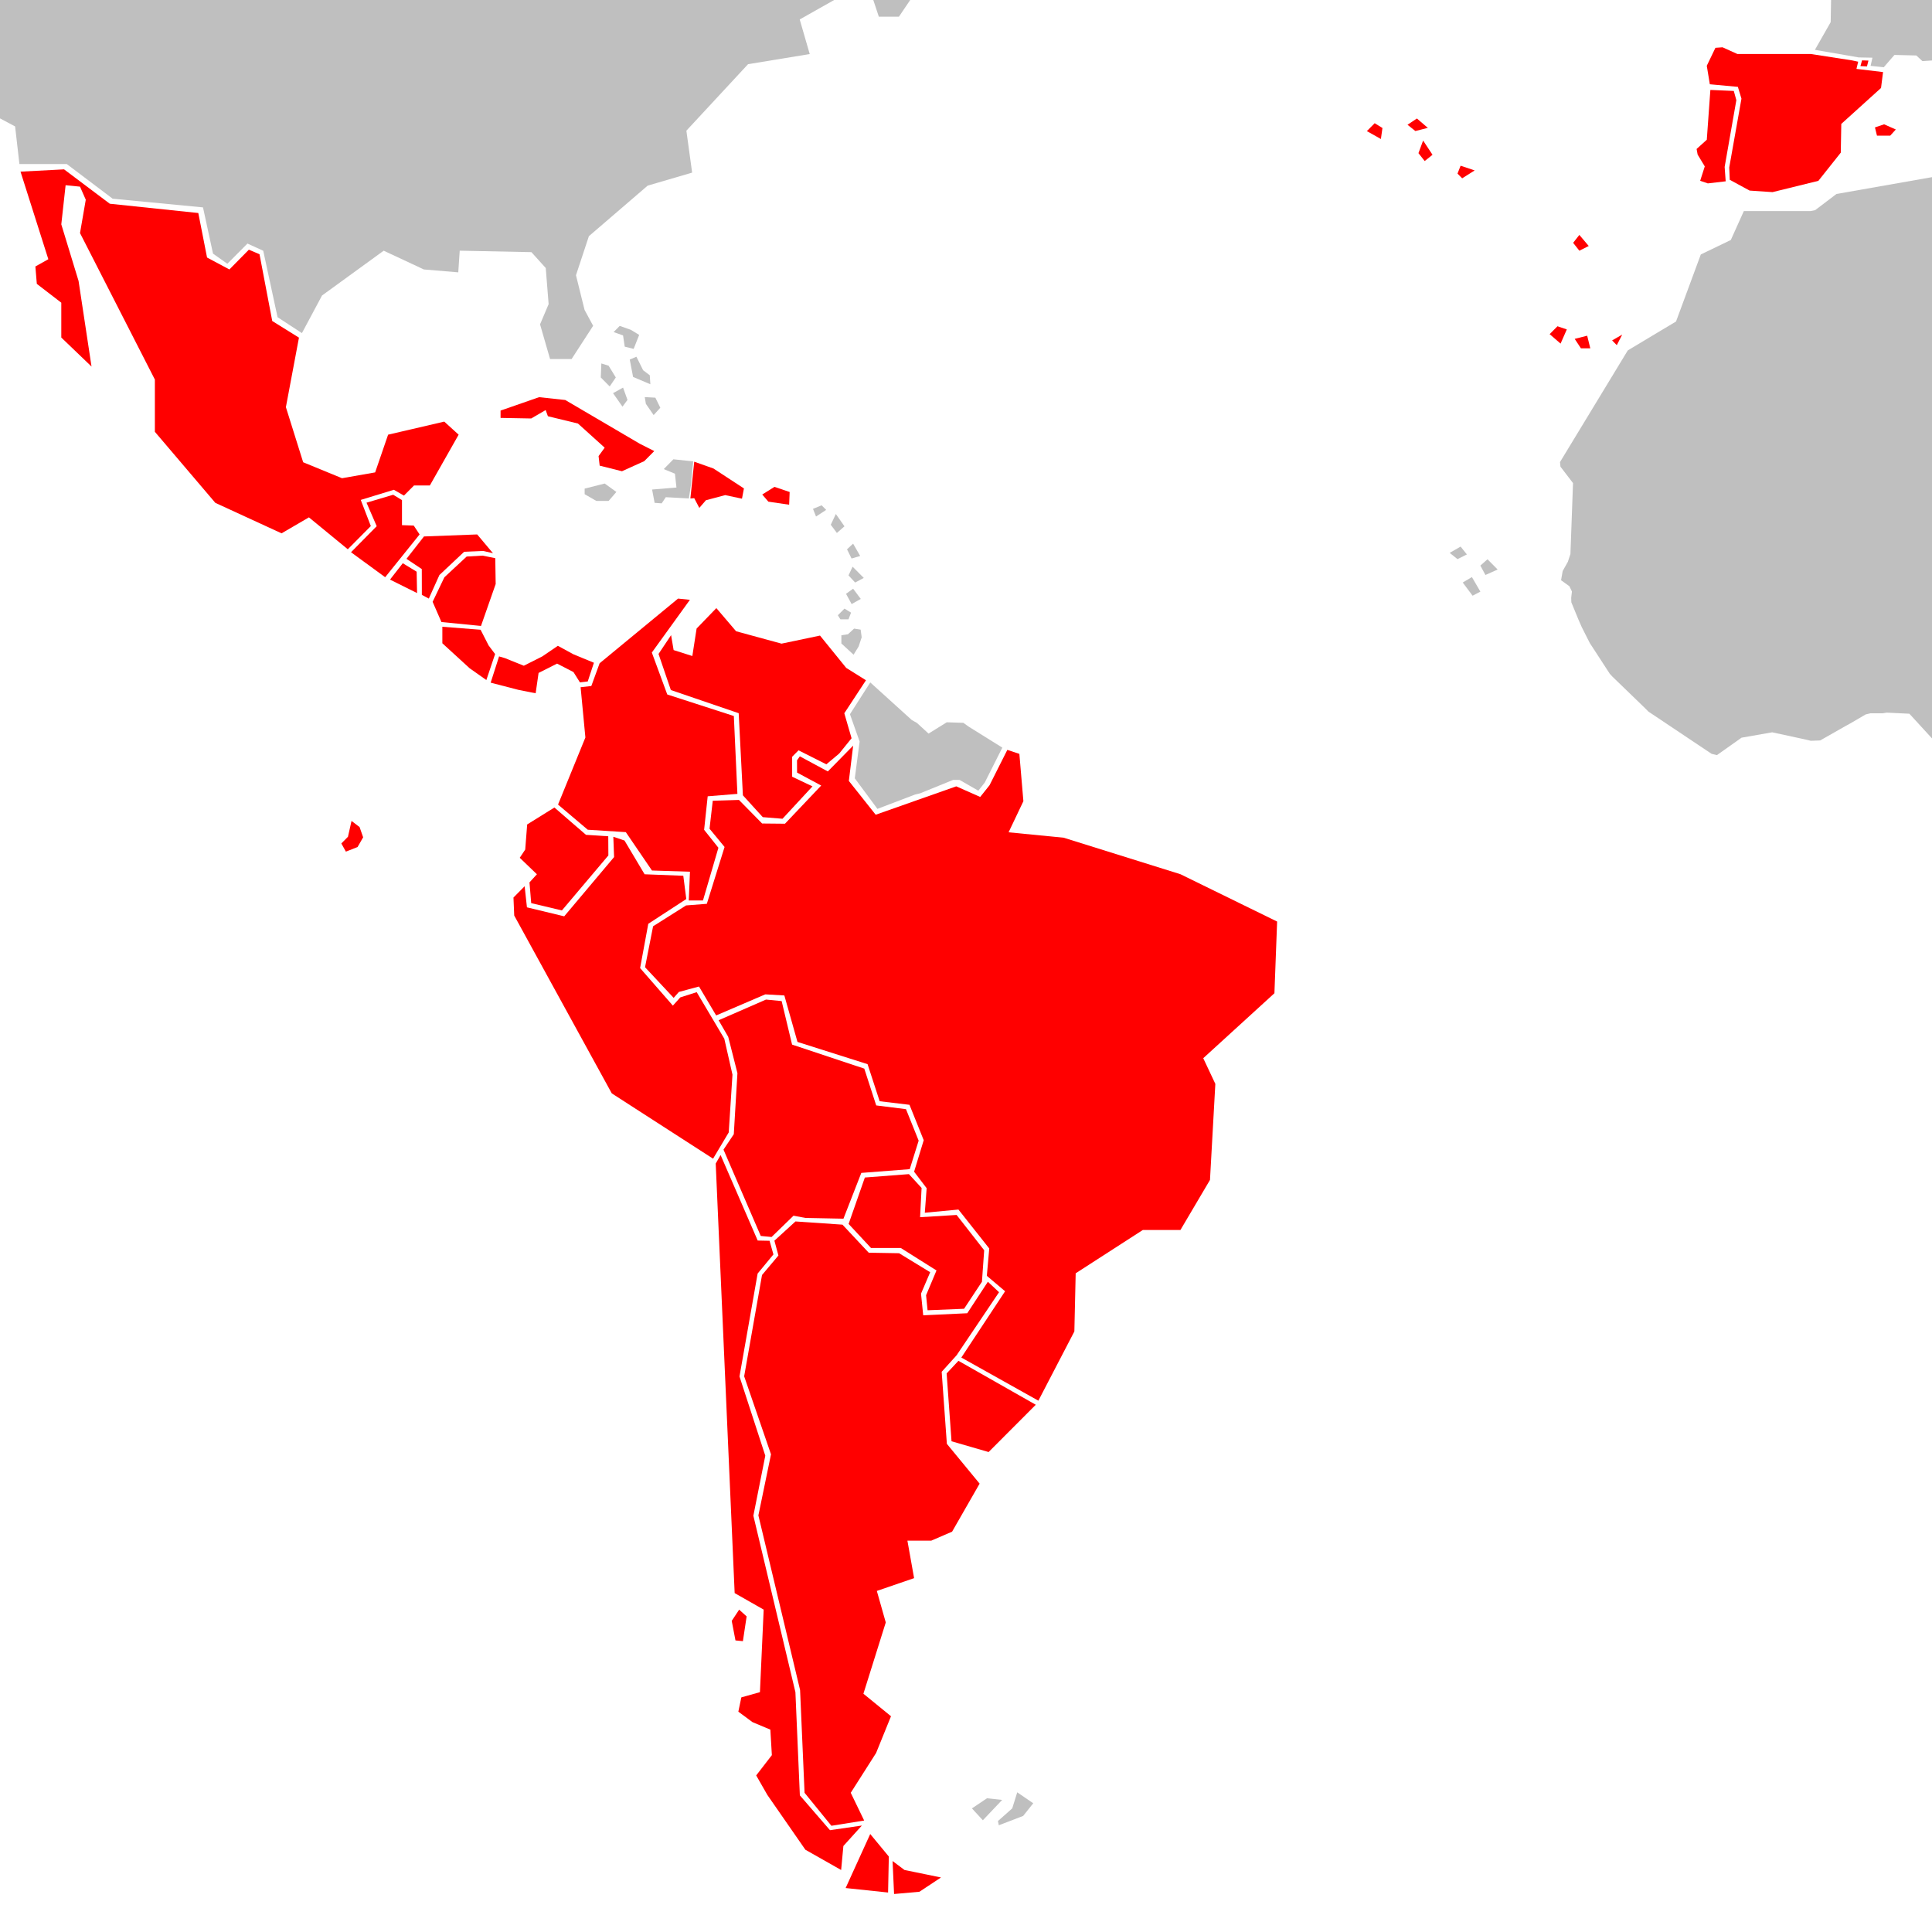 <?xml version="1.0" encoding="UTF-8" standalone="no"?>
<svg
   xmlns:dc="http://purl.org/dc/elements/1.1/"
   xmlns:cc="http://creativecommons.org/ns#"
   xmlns:rdf="http://www.w3.org/1999/02/22-rdf-syntax-ns#"
   xmlns:svg="http://www.w3.org/2000/svg"
   xmlns="http://www.w3.org/2000/svg"
   xmlns:sodipodi="http://sodipodi.sourceforge.net/DTD/sodipodi-0.dtd"
   xmlns:inkscape="http://www.inkscape.org/namespaces/inkscape"
   version="1.1"
   x="0px"
   y="0px"
   width="290"
   height="290"
   viewBox="30.767 241.591 290 290"
   id="world-map"
   inkscape:version="0.91 r13725"
   sodipodi:docname="world-map.svg">
  <defs
     id="defs533" />
  <sodipodi:namedview
     pagecolor="#ffffff"
     bordercolor="#666666"
     borderopacity="1"
     objecttolerance="10"
     gridtolerance="10"
     guidetolerance="10"
     inkscape:pageopacity="0"
     inkscape:pageshadow="2"
     inkscape:window-width="1440"
     inkscape:window-height="841"
     id="namedview531"
     showgrid="false"
     inkscape:zoom="1.6792136"
     inkscape:cx="146.13272"
     inkscape:cy="176.38832"
     inkscape:window-x="0"
     inkscape:window-y="0"
     inkscape:window-maximized="1"
     inkscape:current-layer="world-map" />
  <title
     id="title3">Simple World Map</title>
  <desc
     id="desc5">
    Author: Al MacDonald
    Editor: Fritz Lekschas
    License: CC BY-SA 3.0
    ID: ISO 3166-1 or &quot;_[a-zA-Z]&quot; if an ISO code is not available
</desc>
  <path
     inkscape:connector-curvature="0"
     style="fill:#ff0000;fill-opacity:1"
     id="ad"
     d="m 310.268,250.652 -0.243,0.862 0.981,0.047 0.222,-0.877 z"
     sodipodi:nodetypes="ccccc" />
  <g
     style="fill:#ff0000;fill-opacity:1"
     id="ar"
     transform="translate(-100,-166.627)">
    <path
       inkscape:connector-curvature="0"
       style="fill:#ff0000;fill-opacity:1;stroke:none;stroke-opacity:1"
       id="path20"
       d="m 279.05,600.613 1.677,1.571 -6.371,9.467 -2.239,2.479 0.777,10.813 4.918,5.974 -4.132,7.209 -3.129,1.35 -3.579,0 1.003,5.627 -5.593,1.92 1.34,4.729 -3.354,10.701 4.141,3.38 -2.239,5.515 -3.804,5.975 2.014,4.165 -4.918,0.786 -4.028,-4.951 -0.674,-15.432 -6.258,-26.209 1.893,-9.163 -4.028,-11.713 2.68,-15.204 2.463,-2.931 -0.605,-2.222 3.164,-2.888 7.054,0.483 3.942,4.21 4.555,0.078 4.668,2.853 -1.375,3.217 0.329,3.25 6.612,-0.312 3.096,-4.727 0,0 z"
       class="mainland" />
    <path
       inkscape:connector-curvature="0"
       style="fill:#ff0000;fill-opacity:1"
       id="path22"
       d="m 264.745,687.564 0.225,4.951 3.803,-0.337 3.242,-2.144 -5.48,-1.124 -1.79,-1.346 0,0 z" />
  </g>
  <path
     inkscape:connector-curvature="0"
     style="fill:#ff0000;fill-opacity:1"
     d="m 138.631,394.734 7.114,-3.104 2.351,0.226 1.565,6.534 10.839,3.604 1.79,5.523 4.469,0.562 1.902,4.729 -1.34,4.278 -7.27,0.562 -2.68,6.872 -5.705,-0.112 -1.79,-0.337 -3.293,3.197 -1.625,-0.156 -5.593,-12.957 1.547,-2.316 0.545,-9.163 -1.383,-5.455 -1.443,-2.487 0,0 z"
     id="bo" />
  <path
     inkscape:connector-curvature="0"
     style="fill:#ff0000;fill-opacity:1;stroke:none;stroke-opacity:1"
     d="m 186.631,451.837 5.402,-10.391 0.198,-8.73 10.079,-6.501 5.645,0 4.435,-7.512 0.804,-14.418 -1.815,-3.855 10.684,-9.751 0.406,-10.761 -14.514,-7.105 -17.53,-5.48 -8.264,-0.812 2.221,-4.669 -0.604,-7.104 -1.808,-0.596 -2.671,5.308 -1.4,1.754 -3.595,-1.59 -12.093,4.261 -4.028,-5.073 0.648,-5.299 -3.804,3.872 -4.201,-2.265 -0.424,0.597 0.009,1.841 3.622,1.945 -5.437,5.73 -3.432,-0.034 -3.475,-3.535 -3.933,0.121 -0.484,4.2 2.256,2.739 -2.663,8.532 -3.112,0.241 -4.953,3.13 -1.21,6.146 4.296,4.599 0.787,-0.89 3.017,-0.812 2.576,4.34 7.374,-3.164 2.861,0.165 1.971,6.976 10.52,3.337 1.815,5.564 4.478,0.537 2.135,5.314 -1.443,4.729 1.884,2.474 -0.276,3.683 5.048,-0.477 4.625,5.844 -0.363,4.105 2.74,2.316 -6.57,9.95 11.566,6.474 0,0 z"
     id="br" />
  <g
     style="fill:#ff0000;fill-opacity:1"
     id="cl"
     transform="translate(-100,-166.627)">
    <path
       inkscape:connector-curvature="0"
       style="fill:#ff0000;fill-opacity:1"
       id="path107"
       d="m 261.391,683.51 -3.691,8.109 6.371,0.674 0.112,-5.403 -2.792,-3.38 0,0 z" />
    <path
       inkscape:connector-curvature="0"
       style="fill:#ff0000;fill-opacity:1;stroke:none;stroke-opacity:1"
       id="path109"
       d="m 260.137,682.239 -2.775,3.068 -0.337,3.604 -5.368,-3.043 -5.705,-8.221 -1.677,-2.932 2.351,-3.043 -0.225,-3.83 -2.68,-1.124 -2.126,-1.572 0.449,-2.144 2.792,-0.787 0.562,-12.387 -4.356,-2.48 -2.844,-64.477 0.735,-1.278 5.567,12.836 1.781,0.035 0.579,2.049 -2.369,2.868 -2.723,15.448 3.873,11.895 -1.79,9.007 6.31,26.485 0.666,15.49 4.521,5.229 4.789,-0.696 0,0 z" />
    <path
       inkscape:connector-curvature="0"
       style="fill:#ff0000;fill-opacity:1"
       id="path111"
       d="m 241.717,649.833 -1.115,1.686 0.562,2.932 1.115,0.112 0.562,-3.718 -1.124,-1.012 0,0 z" />
  </g>
  <path
     inkscape:connector-curvature="0"
     style="fill:#ff0000;fill-opacity:1;stroke:none;stroke-opacity:1"
     d="m 134.326,331.624 -1.781,-0.182 -11.773,9.707 -1.245,3.414 -1.608,0.182 0.717,7.546 -4.105,10.07 4.46,3.776 5.714,0.363 3.924,5.757 5.705,0.183 -0.182,4.312 2.135,0 2.316,-7.909 -2.144,-2.694 0.536,-5.031 4.46,-0.363 -0.536,-11.688 -9.993,-3.232 -2.316,-6.293 5.716,-7.918 0,0 z"
     id="co" />
  <path
     inkscape:connector-curvature="0"
     style="fill:#ff0000;fill-opacity:1;stroke:none;stroke-opacity:1"
     d="m 102.905,336.118 1.202,2.352 0.977,1.297 -1.314,3.898 -2.507,-1.764 -4.097,-3.752 0,-2.48 5.739,0.449 0,0 z"
     id="cr" />
  <path
     inkscape:connector-curvature="0"
     style="fill:#ff0000;fill-opacity:1"
     d="m 105.904,303.219 0,1.1 4.599,0.086 2.169,-1.263 0.337,0.926 4.512,1.098 4.011,3.622 -0.917,1.262 0.165,1.436 3.345,0.839 3.345,-1.514 1.504,-1.513 -2.169,-1.098 -11.194,-6.569 -3.924,-0.424 -5.783,2.012 0,0 z"
     id="cu" />
  <path
     inkscape:connector-curvature="0"
     style="fill:#ff0000;fill-opacity:1"
     d="m 142.434,314.906 -4.573,-2.991 -2.887,-1.021 -0.578,5.521 0.578,-0.047 0.761,1.461 0.994,-1.15 2.896,-0.77 2.516,0.536 0.293,-1.539 0,0 z"
     id="do" />
  <g
     style="fill:#ff0000;fill-opacity:1"
     id="ec"
     transform="translate(-100,-166.627)">
    <path
       inkscape:connector-curvature="0"
       style="fill:#ff0000;fill-opacity:1;stroke:none;stroke-opacity:1"
       id="path144"
       d="m 213.986,529.43 -4.088,2.541 -0.294,3.771 -0.821,1.234 2.576,2.473 -1.115,1.219 0.259,3.113 4.607,1.098 6.976,-8.256 -0.017,-2.878 -3.345,-0.216 -4.738,-4.099 0,0 z"
       class="mainland" />
    <path
       inkscape:connector-curvature="0"
       style="fill:#ff0000;fill-opacity:1"
       id="path146"
       d="m 183.533,531.443 -0.536,2.378 -0.994,1.002 0.683,1.228 1.754,-0.69 0.838,-1.461 -0.536,-1.537 -1.209,-0.92 0,0 z" />
  </g>
  <g
     style="fill:#ff0000;fill-opacity:1"
     id="es"
     transform="translate(-100,-166.627)">
    <path
       inkscape:connector-curvature="0"
       style="fill:#ff0000;fill-opacity:1"
       id="path158"
       d="m 402.565,416.322 -11.014,0 -2.222,-1.004 -1.071,0.078 -1.297,2.696 0.458,2.775 4.21,0.389 0.536,1.771 -1.833,10.33 0.078,1.851 2.981,1.617 3.439,0.232 6.881,-1.694 3.363,-4.233 0.077,-4.313 5.965,-5.395 0.302,-2.386 -3.991,-0.477 0.259,-1.079 -0.931,-0.199 z"
       class="mainland"
       sodipodi:nodetypes="ccccccccccccccccccccc" />
    <path
       inkscape:connector-curvature="0"
       style="fill:#ff0000;fill-opacity:1"
       id="path160"
       d="m 374.265,458.444 -1.513,0.873 0.7,0.709 0.813,-1.582 0,0 z" />
    <path
       inkscape:connector-curvature="0"
       style="fill:#ff0000;fill-opacity:1"
       id="path162"
       d="m 369.009,458.608 -1.875,0.476 0.935,1.418 1.407,0 -0.467,-1.894 0,0 z" />
    <path
       inkscape:connector-curvature="0"
       style="fill:#ff0000;fill-opacity:1"
       id="path164"
       d="m 364.549,457.191 -1.176,1.184 1.643,1.418 0.935,-2.126 -1.402,-0.476 0,0 z" />
    <path
       inkscape:connector-curvature="0"
       style="fill:#ff0000;fill-opacity:1"
       id="path166"
       d="m 413.578,426.877 -1.375,0.467 0.304,1.235 1.988,0 0.839,-0.925 -1.756,-0.777 0,0 z" />
  </g>
  <path
     inkscape:connector-curvature="0"
     style="fill:#ff0000;fill-opacity:1;stroke:none;stroke-opacity:1"
     d="m 83.456,324.483 5.126,3.752 5.169,-6.423 -0.881,-1.331 -1.764,-0.062 0,-3.761 -1.322,-0.804 -4.002,1.192 1.53,3.526 -3.856,3.911 0,0 z"
     id="gt" />
  <path
     inkscape:connector-curvature="0"
     style="fill:#ff0000;fill-opacity:1;stroke:none;stroke-opacity:1"
     d="m 94.408,322.115 7.987,-0.303 2.369,2.817 -1.478,-0.338 -2.844,0.121 -3.717,3.492 -1.59,3.536 -1.046,-0.555 -0.009,-3.872 -2.299,-1.539 2.627,-3.359 0,0 z"
     id="hn" />
  <path
     inkscape:connector-curvature="0"
     style="fill:#ff0000;fill-opacity:1;stroke:none;stroke-opacity:1"
     d="m 33.847,267.355 4.175,13.146 -1.945,1.089 0.216,2.61 3.674,2.827 0,5.229 4.538,4.356 -1.945,-12.847 -2.593,-8.497 0.648,-5.877 2.161,0.217 0.865,1.962 -0.865,5.005 11.237,21.99 0,7.841 9.077,10.666 9.94,4.573 4.106,-2.396 5.835,4.789 3.458,-3.483 -1.513,-3.925 4.97,-1.521 1.513,0.873 1.513,-1.521 2.377,0 4.322,-7.624 -2.161,-1.962 -8.428,1.962 -1.945,5.662 -4.971,0.874 -5.834,-2.396 -2.593,-8.271 1.962,-10.434 -4.011,-2.498 -1.91,-10.02 -1.599,-0.683 -2.922,2.965 -3.354,-1.789 -1.313,-6.682 -13.286,-1.393 -6.863,-5.16 -6.536,0.343 0,0 z"
     id="mx" />
  <path
     inkscape:connector-curvature="0"
     style="fill:#ff0000;fill-opacity:1;stroke:none;stroke-opacity:1"
     d="m 103.216,324.993 1.893,0.381 0.061,3.881 -2.204,6.293 -5.938,-0.588 -1.323,-3.034 1.764,-3.682 3.345,-3.112 2.402,-0.139 0,0 z"
     id="ni" />
  <path
     inkscape:connector-curvature="0"
     style="fill:#ff0000;fill-opacity:1;stroke:none;stroke-opacity:1"
     d="m 105.68,340.121 -1.262,3.941 4.167,1.079 2.584,0.512 0.441,-3.052 2.775,-1.4 2.463,1.271 0.968,1.547 1.175,-0.138 0.925,-2.81 -3.078,-1.271 -2.334,-1.271 -2.333,1.59 -2.775,1.4 -2.835,-1.141 -0.881,-0.257 0,0 z"
     id="pa" />
  <path
     inkscape:connector-curvature="0"
     style="fill:#ff0000;fill-opacity:1;stroke:none;stroke-opacity:1"
     d="m 109.518,374.619 -1.677,1.695 0.113,2.703 14.643,26.694 15.205,9.802 2.351,-3.941 0.562,-8.669 -1.228,-5.402 -4.141,-6.984 -2.463,0.786 -1.115,1.236 -4.918,-5.636 1.228,-6.647 5.705,-3.717 -0.449,-3.492 -5.809,-0.226 -3.017,-5.064 -1.677,-0.562 0.113,3.044 -7.486,8.895 -5.593,-1.349 -0.347,-3.166 0,0 z"
     id="pe" />
  <path
     inkscape:connector-curvature="0"
     style="fill:#ff0000;fill-opacity:1"
     d="m 149.297,315.441 -2.282,-0.77 -1.833,1.149 0.917,1.071 3.121,0.458 0.077,-1.908 0,0 z"
     id="pr" />
  <g
     style="fill:#ff0000;fill-opacity:1"
     id="pt"
     transform="translate(-100,-166.627)">
    <path
       inkscape:connector-curvature="0"
       style="fill:#ff0000;fill-opacity:1"
       id="path371"
       d="m 387.499,421.716 -0.536,7.478 -1.53,1.384 0.156,0.846 1.071,1.772 -0.691,2.16 1.149,0.39 2.68,-0.312 -0.155,-2.16 1.756,-10.02 -0.382,-1.383 -3.518,-0.155 0,0 z"
       class="mainland" />
    <path
       inkscape:connector-curvature="0"
       style="fill:#ff0000;fill-opacity:1"
       id="path373"
       d="m 367.834,443.481 -0.934,1.185 0.934,1.185 1.408,-0.709 -1.408,-1.661 0,0 z" />
    <path
       inkscape:connector-curvature="0"
       style="fill:#ff0000;fill-opacity:1"
       id="path375"
       d="m 337.112,426.713 -1.175,1.184 2.107,1.185 0.234,-1.649 -1.166,-0.72 0,0 z" />
    <path
       inkscape:connector-curvature="0"
       style="fill:#ff0000;fill-opacity:1"
       id="path377"
       d="m 343.448,426.004 -1.408,0.941 1.175,0.941 1.876,-0.476 -1.643,-1.406 0,0 z" />
    <path
       inkscape:connector-curvature="0"
       style="fill:#ff0000;fill-opacity:1"
       id="path379"
       d="m 344.382,429.314 -0.7,1.892 0.935,1.185 1.175,-0.941 -1.41,-2.136 0,0 z" />
    <path
       inkscape:connector-curvature="0"
       style="fill:#ff0000;fill-opacity:1"
       id="path381"
       d="m 350.01,433.092 -0.467,1.184 0.701,0.709 1.875,-1.184 -2.109,-0.709 0,0 z" />
  </g>
  <path
     inkscape:connector-curvature="0"
     style="fill:#ff0000;fill-opacity:1"
     d="m 167.199,417.831 1.902,2.074 -0.225,4.392 5.48,-0.338 4.141,5.299 -0.337,4.729 -2.681,4.054 -5.479,0.225 -0.225,-2.256 1.564,-3.718 -5.368,-3.38 -4.469,0 -3.354,-3.604 2.438,-6.968 6.613,-0.509 0,0 z"
     id="py" />
  <path
     inkscape:connector-curvature="0"
     style="fill:#ff0000;fill-opacity:1;stroke:none;stroke-opacity:1"
     d="m 89.308,328.59 4.062,2.022 -0.061,-3.207 -2.083,-1.271 -1.918,2.456 0,0 z"
     id="sv" />
  <path
     inkscape:connector-curvature="0"
     style="fill:#ff0000;fill-opacity:1;stroke:none;stroke-opacity:1"
     d="m 174.633,445.854 -1.773,1.894 0.735,10.183 5.566,1.615 7.08,-7.097 -11.608,-6.595 0,0 z"
     id="uy" />
  <path
     inkscape:connector-curvature="0"
     style="fill:#ff0000;fill-opacity:1;stroke:none;stroke-opacity:1"
     d="m 131.5,336.931 0.38,2.239 2.809,0.892 0.64,-4.124 2.965,-3.068 2.965,3.475 6.82,1.859 5.774,-1.211 3.933,4.849 2.965,1.858 -3.25,4.953 1.089,3.752 -1.858,2.299 -1.928,1.616 -4.175,-2.102 -0.959,0.969 0,2.99 3.052,1.452 -2.248,2.43 -2.248,2.43 -2.965,-0.242 -2.982,-3.275 -0.631,-12.326 -10.183,-3.476 -1.85,-5.42 1.885,-2.819 0,0 z"
     id="ve" />
  <g
     id="not-ibero-america">
    <path
       d="m 122.121,296.485 -1.089,-0.337 -0.086,2.101 1.34,1.349 0.917,-1.349 -1.082,-1.764 0,0 z"
       id="path42"
       style="fill:#bfbfbf;fill-opacity:1"
       inkscape:connector-curvature="0" />
    <path
       d="m 124.29,299.77 -1.504,0.838 1.417,2.021 0.752,-1.011 -0.665,-1.848 0,0 z"
       id="path44"
       style="fill:#bfbfbf;fill-opacity:1"
       inkscape:connector-curvature="0" />
    <path
       d="m 129.14,301.283 -1.591,-0.087 0.165,1.012 1.167,1.687 1.002,-1.099 -0.743,-1.513 0,0 z"
       id="path46"
       style="fill:#bfbfbf;fill-opacity:1"
       inkscape:connector-curvature="0" />
    <path
       d="m 128.388,299.269 -2.593,-1.099 -0.501,-2.609 1.002,-0.425 1.003,2.023 1.002,0.76 0.087,1.35 0,0 z"
       id="path48"
       style="fill:#bfbfbf;fill-opacity:1"
       inkscape:connector-curvature="0" />
    <path
       d="m 125.881,293.961 -1.34,-0.337 -0.251,-1.686 -1.417,-0.501 0.917,-0.926 1.668,0.588 1.253,0.762 -0.83,2.1 0,0 z"
       id="path50"
       style="fill:#bfbfbf;fill-opacity:1"
       inkscape:connector-curvature="0" />
    <path
       transform="translate(1.9836426e-7,3.4179687e-6)"
       class="mainland"
       d="m 29.767,240.591 0,18.239 3.267,1.737 0.648,5.645 7.105,0 6.889,5.204 13.562,1.305 1.504,6.941 2.152,1.521 3.017,-3.033 2.369,1.08 2.152,9.976 3.656,2.386 3.017,-5.645 9.258,-6.726 6.025,2.817 5.169,0.433 0.216,-3.25 10.762,0.217 2.152,2.386 0.432,5.42 -1.288,3.034 1.504,5.203 3.233,0 3.232,-4.987 -1.288,-2.386 -1.288,-5.204 1.936,-5.86 8.826,-7.59 6.673,-1.953 -0.864,-6.293 9.258,-9.983 9.258,-1.521 -1.504,-5.193 6.94,-3.92"
       id="path57"
       style="fill:#bfbfbf;fill-opacity:1;stroke:none;stroke-opacity:1"
       inkscape:connector-curvature="0"
       sodipodi:nodetypes="ccccccccccccccccccccccccccccccccccc" />
    <path
       transform="translate(1.9836426e-7,3.4179687e-6)"
       sodipodi:nodetypes="ccccccccccccccccccccccccccccccccccccccccccccccccccccccc"
       inkscape:connector-curvature="0"
       style="fill:#bfbfbf;fill-opacity:1;stroke:none;stroke-opacity:1"
       d="m 321.767,268.006 -15.345,2.703 -3.198,2.429 -0.719,0.138 0,0 -9.982,0 -1.954,4.339 -4.504,2.17 -3.719,10.062 -7.243,4.341 -10.174,16.761 0.069,0.69 0,0 1.885,2.463 -0.389,10.65 -0.387,1.168 -0.776,1.384 -0.242,1.383 1.253,0.899 0.377,0.793 0,0 -0.111,0.959 0.024,0.665 0,0 1.072,2.603 0.492,1.123 0,0 1.211,2.395 0.363,0.553 0,0 2.629,4.046 0.405,0.44 0,0 4.884,4.72 0.51,0.517 0,0 9.491,6.345 0.795,0.19 0,0 3.697,-2.617 4.6,-0.806 4.693,1.013 1.109,0.259 1.4,-0.052 3.819,-2.171 0.693,-0.378 0,0 2.316,-1.356 0.701,-0.166 0,0 1.833,0 0.639,-0.103 0,0 3.389,0.164 4.394,4.794"
       id="path9994" />
    <path
       transform="translate(1.9836426e-7,3.4179687e-6)"
       class="mainland"
       d="m 161.818,241.494 0.864,2.603 3.017,0 2.368,-3.506 -5.022,0 z"
       id="path57-7"
       style="fill:#bfbfbf;fill-opacity:1;stroke:none;stroke-opacity:1"
       inkscape:connector-curvature="0"
       sodipodi:nodetypes="cccccc" />
    <path
       d="m 158.823,329.955 -1.063,0.77 0.839,1.539 1.374,-0.77 -1.15,-1.539 0,0 z"
       id="path510"
       style="fill:#bfbfbf;fill-opacity:1"
       inkscape:connector-curvature="0" />
    <path
       d="m 157.526,332.946 -0.994,0.994 0.38,0.612 1.219,0 0.38,-1.003 -0.985,-0.603 0,0 z"
       id="path512"
       style="fill:#bfbfbf;fill-opacity:1"
       inkscape:connector-curvature="0" />
    <path
       transform="translate(1.9836426e-7,3.4179687e-6)"
       inkscape:connector-curvature="0"
       style="fill:#bfbfbf;fill-opacity:1"
       d="m 158.97,335.945 -0.917,0.847 -0.994,0.155 0,1.228 1.833,1.687 0.76,-1.229 0.458,-1.383 -0.156,-1.149 -0.984,-0.156 0,0 z"
       id="path-tt" />
    <path
       transform="translate(1.9836426e-7,3.4179687e-6)"
       inkscape:connector-curvature="0"
       style="fill:#bfbfbf;fill-opacity:1"
       d="m 158.746,326.653 -0.614,1.306 0.994,1.071 1.296,-0.691 -1.676,-1.686 0,0 z"
       id="path-lc" />
    <path
       transform="translate(1.9836426e-7,3.4179687e-6)"
       inkscape:connector-curvature="0"
       style="fill:#bfbfbf;fill-opacity:1"
       d="m 121.533,314.171 -3.008,0.761 0,0.84 1.755,1.011 1.841,0 1.167,-1.349 -1.755,-1.263 0,0 z"
       id="path-jm" />
    <path
       transform="translate(1.9836426e-7,3.4179687e-6)"
       inkscape:connector-curvature="0"
       style="fill:#bfbfbf;fill-opacity:1"
       d="m 131.845,310.532 2.974,0.311 -0.354,3.648 -0.294,1.919 -3.466,-0.19 -0.614,0.926 -1.063,-0.077 -0.38,-1.997 3.656,-0.304 -0.225,-2.073 -1.677,-0.691 1.443,-1.472 0,0 z"
       id="path-ht" />
    <path
       transform="translate(1.9836426e-7,3.4179687e-6)"
       sodipodi:nodetypes="cccccccccccccccccccccc"
       inkscape:connector-curvature="0"
       style="fill:#bfbfbf;fill-opacity:1;stroke:none;stroke-opacity:1"
       d="m 168.141,360.846 -5.67,2.16 -3.397,-4.59 0.726,-5.515 -1.452,-4.105 3.051,-4.769 0,0 6.241,5.652 0.744,0.409 0,0 1.763,1.616 2.731,-1.694 2.49,0.078 0.795,0.57 0,0 5.058,3.154 -2.646,5.255 -0.959,1.21 -2.809,-1.615 -0.969,-0.006 -4.97,2.022 z"
       id="path-8887" />
    <path
       sodipodi:nodetypes="ccccccccccccc"
       class="mainland"
       d="m 305.636,240.591 -0.077,4.324 -2.368,4.157 6.586,1.139 2.05,0.04 -0.275,1.226 1.969,0.212 1.606,-1.85 3.286,0.078 0.916,0.848 2.438,-0.163 0,-10.012 z"
       id="path176"
       style="fill:#bfbfbf;fill-opacity:1"
       inkscape:connector-curvature="0" />
    <path
       d="m 158.823,323.195 -0.917,0.847 0.683,1.383 1.296,-0.38 -1.062,-1.85 0,0 z"
       id="path184"
       style="fill:#bfbfbf;fill-opacity:1"
       inkscape:connector-curvature="0" />
    <path
       d="m 154.095,317.438 -1.296,0.535 0.458,1.149 1.521,-0.994 -0.303,-0.311 -0.38,-0.379 0,0 z"
       id="path188"
       style="fill:#bfbfbf;fill-opacity:1"
       inkscape:connector-curvature="0" />
    <path
       d="m 181.194,511.766 -2.273,-0.25 -2.265,1.521 1.642,1.781 2.896,-3.052 0,0 z"
       id="path171"
       style="fill:#bfbfbf;fill-opacity:1"
       inkscape:connector-curvature="0" />
    <path
       d="m 183.459,510.625 -0.752,2.411 -2.144,1.901 0.13,0.631 3.655,-1.4 1.513,-1.901 -2.402,-1.642 0,0 z"
       id="path173"
       style="fill:#bfbfbf;fill-opacity:1"
       inkscape:connector-curvature="0" />
    <path
       transform="translate(1.9836426e-7,3.4179687e-6)"
       inkscape:connector-curvature="0"
       style="fill:#bfbfbf;fill-opacity:1"
       d="m 156.23,318.744 -0.761,1.616 0.917,1.228 1.141,-0.994 -1.297,-1.85 0,0 z"
       id="path-dm" />
    <path
       d="m 250.01,323.637 -1.642,0.942 1.175,0.941 1.409,-0.708 -0.942,-1.175 0,0 z"
       id="path123"
       style="fill:#bfbfbf;fill-opacity:1"
       inkscape:connector-curvature="0" />
    <path
       d="m 254.046,325.538 -1.071,0.951 0.762,1.409 1.832,-0.821 -1.523,-1.539 0,0 z"
       id="path125"
       style="fill:#bfbfbf;fill-opacity:1"
       inkscape:connector-curvature="0" />
    <path
       d="m 251.704,328.209 -1.375,0.821 1.479,1.979 1.168,-0.612 -1.272,-2.188 0,0 z"
       id="path127"
       style="fill:#bfbfbf;fill-opacity:1"
       inkscape:connector-curvature="0" />
  </g>
</svg>
